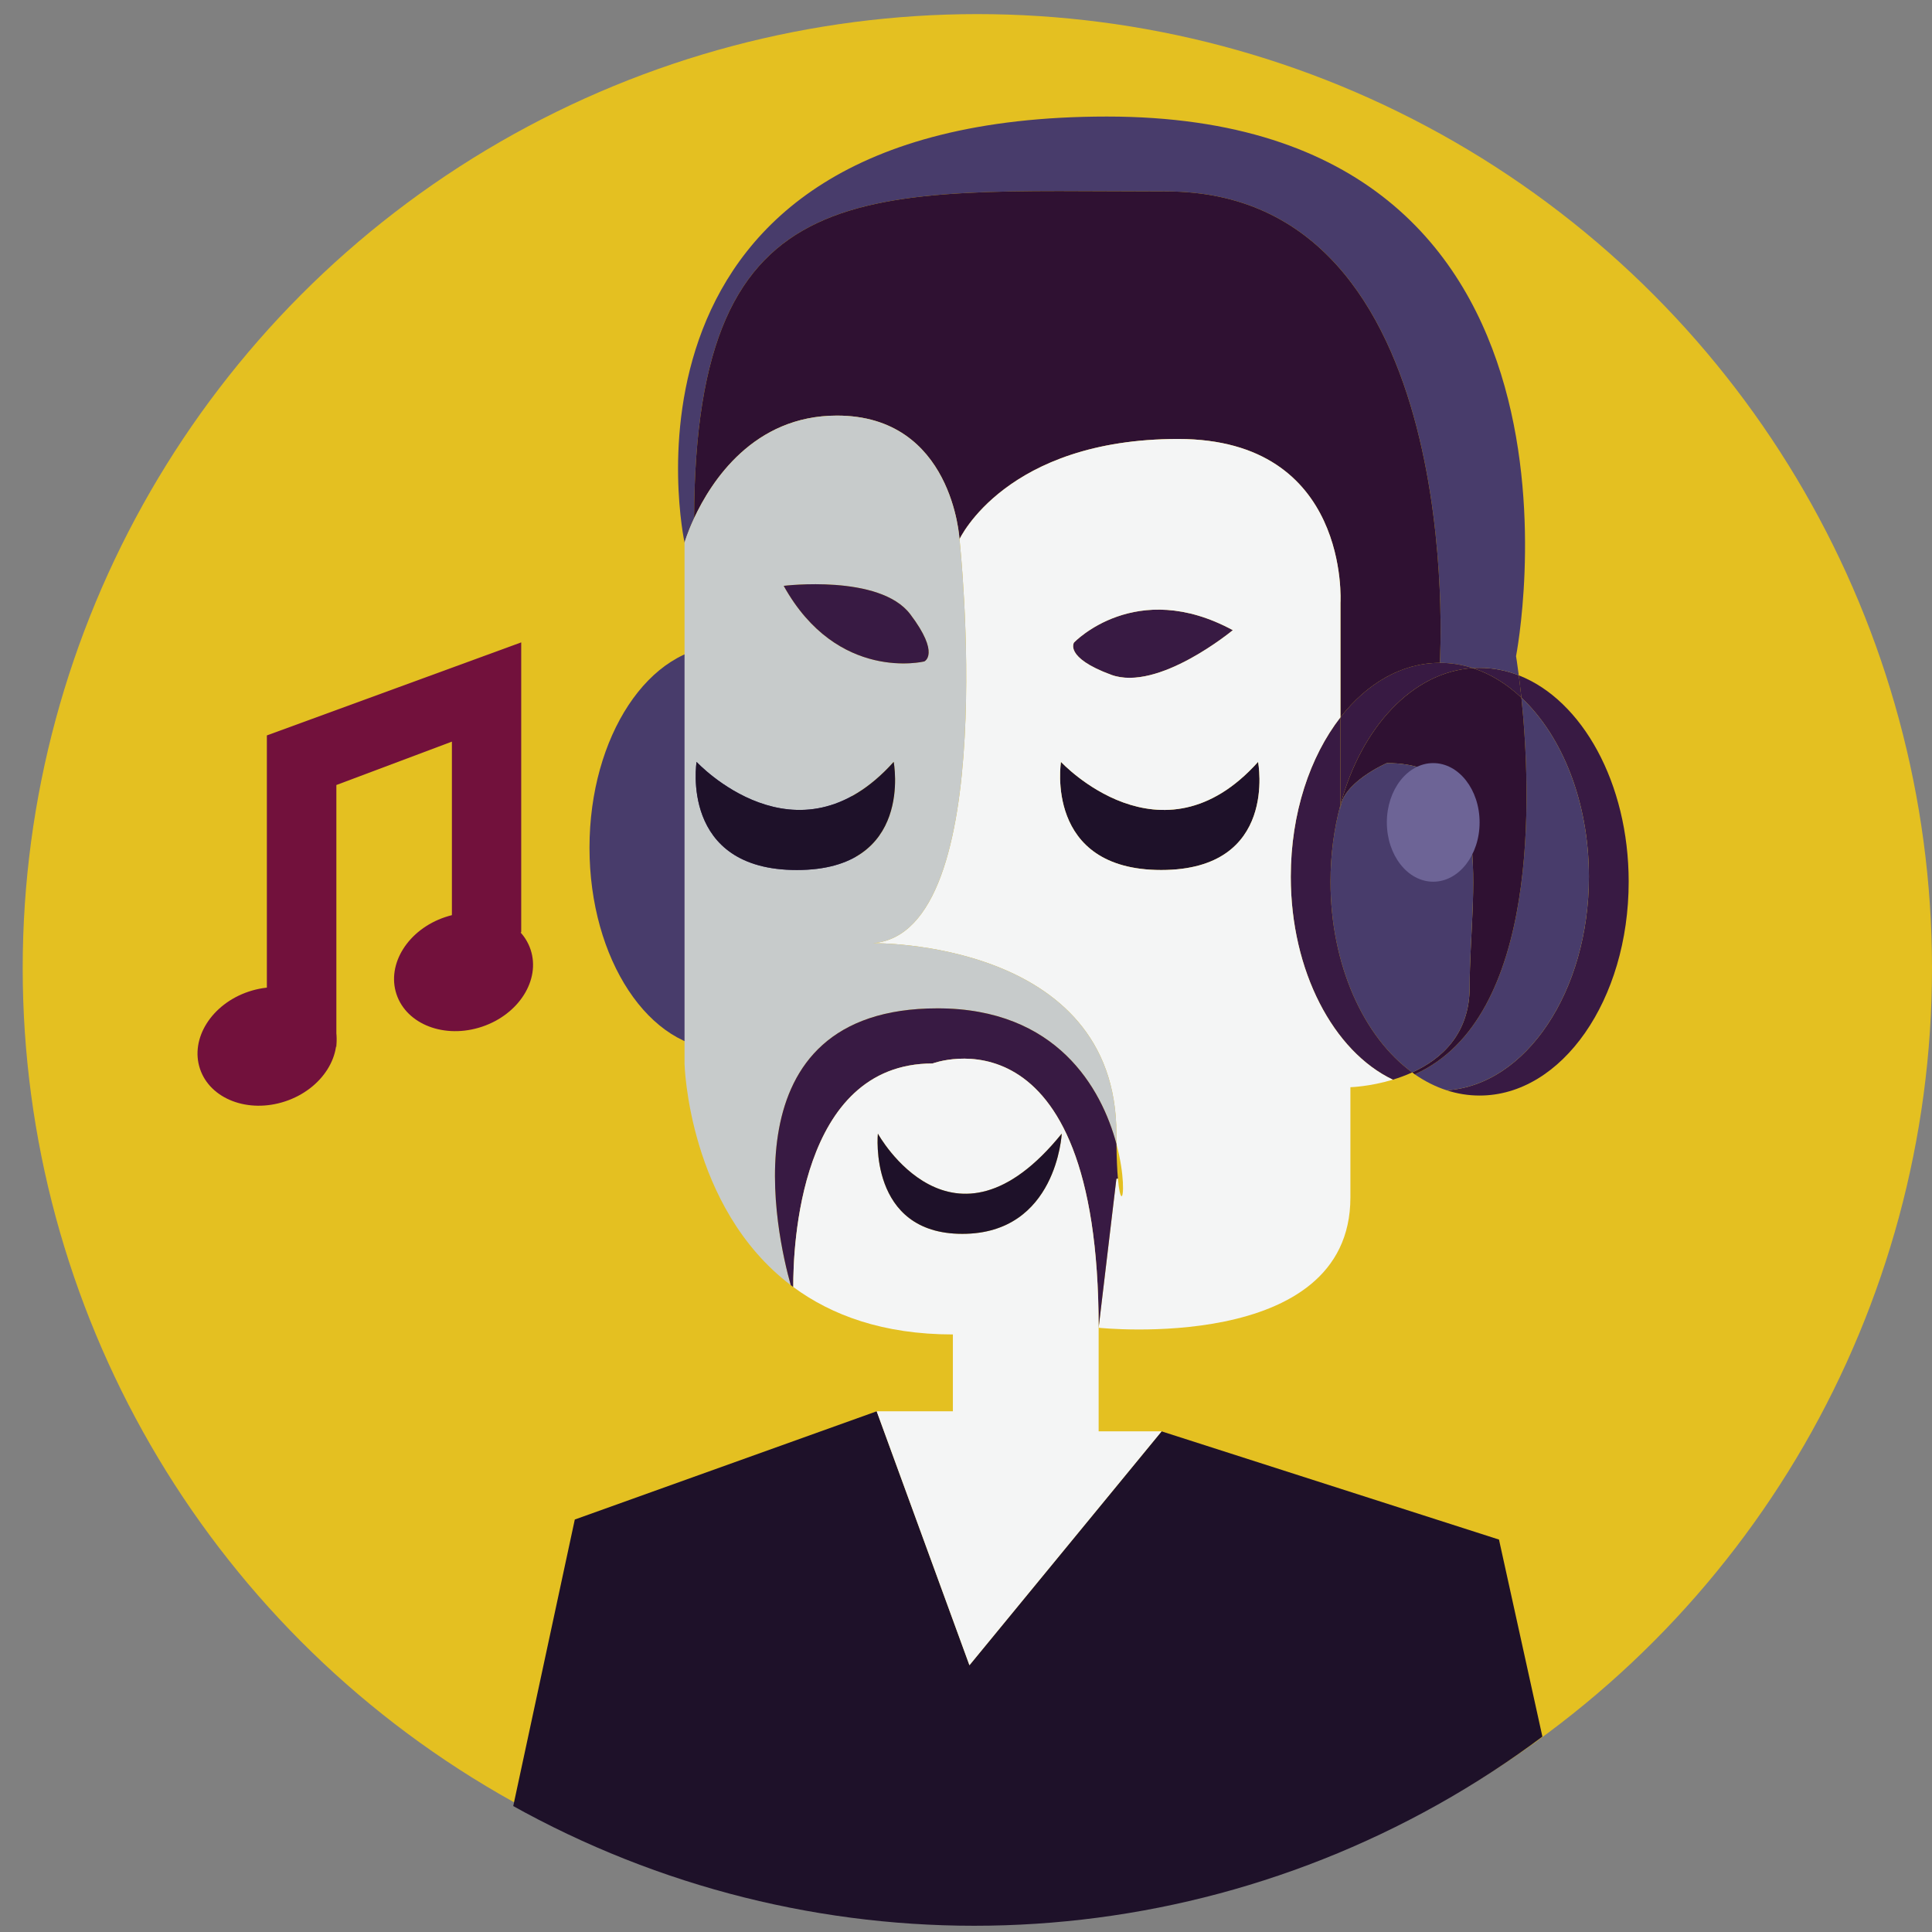 <?xml version="1.0" encoding="utf-8"?>
<!-- Generator: Adobe Illustrator 16.0.3, SVG Export Plug-In . SVG Version: 6.00 Build 0)  -->
<!DOCTYPE svg PUBLIC "-//W3C//DTD SVG 1.1//EN" "http://www.w3.org/Graphics/SVG/1.1/DTD/svg11.dtd">
<svg version="1.1" id="Layer_1" xmlns="http://www.w3.org/2000/svg" xmlns:xlink="http://www.w3.org/1999/xlink" x="0px" y="0px"
	 width="300px" height="300px" viewBox="0 0 300 300" enable-background="new 0 0 300 300" xml:space="preserve">
<rect x="0" y="0" width="300" height="300" fill="#808080" stroke="none"/>
<ellipse fill="#483C6B" cx="99.242" cy="167.431" rx="32.922" ry="44.179"/>
<ellipse fill="#E4C021" cx="151.762" cy="150.33" rx="148.238" ry="148.14"/>
<g>
	<defs>
		<ellipse id="SVGID_1_" cx="151.272" cy="149.516" rx="148.237" ry="149.516"/>
	</defs>
	<clipPath id="SVGID_2_">
		<use xlink:href="#SVGID_1_"  overflow="visible"/>
	</clipPath>
	<ellipse clip-path="url(#SVGID_2_)" fill="#483C6B" cx="112.227" cy="131.638" rx="20.691" ry="31.33"/>
	<g clip-path="url(#SVGID_2_)">
		<g id="XMLID_1_">
			<g>
				<path fill="#381A43" d="M235.837,104.868c9.83,3.829,17.063,16.722,17.063,32.043c0,18.335-10.365,33.206-23.148,33.206
					c-1.754,0-3.467-0.28-5.107-0.814c12.289-0.794,22.083-15.348,22.083-33.169c0-11.632-4.172-21.869-10.483-27.799
					C236.099,106.995,235.96,105.828,235.837,104.868z"/>
				<polygon fill="#1E1129" points="232.761,239.064 243.563,288.089 183.384,330.114 79.223,282.641 89.254,235.951 
					136.131,219.146 150.534,258.577 180.369,222.259 				"/>
				<path fill="#483C6B" d="M236.243,108.333c6.312,5.93,10.483,16.167,10.483,27.799c0,17.821-9.794,32.375-22.083,33.169
					c-1.733-0.561-3.396-1.401-4.959-2.48C239.201,158.085,237.75,122.959,236.243,108.333z"/>
				<path fill="#2F1132" d="M236.243,108.333c1.507,14.626,2.958,49.751-16.559,58.488c-0.134-0.099-0.268-0.191-0.401-0.295
					c4.517-2.05,8.925-5.931,8.925-13.272c0-15.046,4.63-34.762-12.859-34.762c0,0-7.202,3.113-7.202,7.264v-0.789
					c3.226-11.99,11.152-20.619,20.54-21.226C231.423,104.624,233.97,106.201,236.243,108.333z"/>
				<path fill="#381A43" d="M235.837,104.868c0.123,0.96,0.262,2.127,0.406,3.466c-2.273-2.132-4.82-3.709-7.557-4.592
					c0.355-0.026,0.71-0.036,1.064-0.036C231.855,103.706,233.897,104.11,235.837,104.868z"/>
				<path fill="#483C6B" d="M171.882,18.098c79.988,0,63.528,83.792,63.528,83.792s0.185,1.084,0.427,2.978
					c-1.939-0.757-3.981-1.162-6.086-1.162c-0.354,0-0.709,0.01-1.064,0.036c-1.641-0.534-3.354-0.814-5.107-0.814
					c0,0,4.552-73.202-42.511-73.202c-46.892,0-73.101-3.86-73.291,50.747c-1.039,2.231-1.481,3.777-1.481,3.777
					S91.893,18.098,171.882,18.098z"/>
				<path fill="#483C6B" d="M215.349,118.492c17.489,0,12.859,19.716,12.859,34.762c0,7.342-4.408,11.223-8.925,13.272
					c-7.525-5.479-12.68-16.686-12.68-29.616c0-4.208,0.545-8.239,1.543-11.943v0.789
					C208.146,121.605,215.349,118.492,215.349,118.492z"/>
				<path fill="#381A43" d="M223.579,102.927c1.754,0,3.467,0.28,5.107,0.814c-9.388,0.607-17.314,9.235-20.54,21.226v-13.588
					C212.246,106.123,217.647,102.927,223.579,102.927z"/>
				<path fill="#2F1132" d="M181.068,29.725c47.063,0,42.511,73.202,42.511,73.202c-5.932,0-11.333,3.196-15.433,8.452V93.588
					c0,0,1.543-25.423-25.205-25.423c-26.749,0-33.95,15.565-33.95,15.565s-1.029-19.197-19.033-19.197
					c-12.958,0-19.521,10.216-22.181,15.938C107.968,25.865,134.176,29.725,181.068,29.725z"/>
				<path fill="#381A43" d="M219.283,166.526c-1.013,0.461-2.031,0.83-3.004,1.125c-9.208-4.384-15.849-16.841-15.849-31.519
					c0-9.837,2.983-18.673,7.716-24.754v13.588c-0.998,3.705-1.543,7.736-1.543,11.943
					C206.604,149.84,211.758,161.047,219.283,166.526z"/>
				<path fill="#1E1129" d="M195.354,118.306c0,0,3.221,16.789-15.036,16.789c-18.256,0-15.57-16.789-15.57-16.789
					S180.317,135.095,195.354,118.306z"/>
				<path fill="#381A43" d="M166.773,99.768c0,0,9.599-10.076,24.66-1.915c0,0-11.604,9.625-18.909,6.921
					C165.215,102.076,166.773,99.768,166.773,99.768z"/>
				<path fill="#F4F5F5" d="M170.596,206.175l2.757-23.145l0.237-0.021c0.159,1.79,0.37,2.626,0.534,2.729
					c0.376,0.238,0.505-3.356-0.761-8.099c-0.005-0.509-0.011-1.043-0.011-1.608c0-30.15-37.808-29.574-37.808-29.574
					c20.062-1.557,13.447-62.727,13.447-62.727s7.201-15.565,33.95-15.565c26.748,0,25.205,25.423,25.205,25.423v17.791
					c-4.732,6.081-7.716,14.917-7.716,24.754c0,14.678,6.641,27.135,15.849,31.519c-3.591,1.085-6.59,1.168-6.59,1.168v17.121
					C209.689,210.326,170.596,206.175,170.596,206.175z M180.317,135.095c18.257,0,15.036-16.789,15.036-16.789
					c-15.036,16.789-30.606,0-30.606,0S162.062,135.095,180.317,135.095z M191.434,97.853c-15.062-8.161-24.66,1.915-24.66,1.915
					s-1.559,2.309,5.751,5.007C179.829,107.478,191.434,97.853,191.434,97.853z"/>
				<path fill="#C7CBCB" d="M107.777,80.472c2.66-5.723,9.223-15.938,22.181-15.938c18.004,0,19.033,19.197,19.033,19.197
					s6.615,61.17-13.447,62.727c0,0,37.808-0.576,37.808,29.574c0,0.565,0.006,1.1,0.011,1.608
					c-2.31-8.634-9.249-21.065-27.788-21.065c-33.132,0-24.892,35.499-22.788,42.98c-15.946-12.12-16.492-34.367-16.492-34.367
					V84.249C106.296,84.249,106.738,82.703,107.777,80.472z M143.518,102.709c0,0,2.546-1.1-2.181-7.342
					c-4.732-6.236-19.645-4.399-19.645-4.399C130.061,106.009,143.518,102.709,143.518,102.709z M123.734,135.095
					c18.256,0,15.036-16.789,15.036-16.789c-15.036,16.789-30.607,0-30.607,0S105.478,135.095,123.734,135.095z"/>
				<path fill="#381A43" d="M173.363,177.64c0.025,2.329,0.113,4.094,0.227,5.369l-0.237,0.021l-2.757,23.145
					c0-50.793-25.792-41.039-25.792-41.039c-20.735,0-21.656,28.728-21.625,34.71c-0.134-0.094-0.263-0.192-0.391-0.291
					c-2.104-7.481-10.345-42.98,22.788-42.98C164.114,156.574,171.054,169.006,173.363,177.64z"/>
				<path fill="#F4F5F5" d="M164.865,176.031c-16.975,21.007-28.549,0-28.549,0s-1.543,15.56,13.117,15.56
					C164.094,191.591,164.865,176.031,164.865,176.031z M144.804,165.136c0,0,25.792-9.754,25.792,41.039v16.084h9.773
					l-29.835,36.318l-14.403-39.431h11.832v-11.934c-10.833,0-18.848-2.988-24.784-7.367
					C123.147,193.863,124.068,165.136,144.804,165.136z"/>
				<path fill="#1E1129" d="M164.865,176.031c0,0-0.771,15.56-15.432,15.56c-14.661,0-13.117-15.56-13.117-15.56
					S147.89,197.038,164.865,176.031z"/>
				<path fill="#381A43" d="M141.337,95.368c4.727,6.242,2.181,7.342,2.181,7.342s-13.457,3.3-21.826-11.741
					C121.692,90.968,136.604,89.131,141.337,95.368z"/>
				<path fill="#1E1129" d="M138.77,118.306c0,0,3.22,16.789-15.036,16.789c-18.256,0-15.571-16.789-15.571-16.789
					S123.734,135.095,138.77,118.306z"/>
			</g>
			<g>
			</g>
		</g>
		<ellipse fill="#6D6496" cx="222.55" cy="127.702" rx="7.202" ry="9.209"/>
	</g>
</g>
<g>
	
		<ellipse transform="matrix(-0.949 0.316 -0.316 -0.949 132.156 303.665)" fill="#72113C" cx="41.437" cy="162.556" rx="10.973" ry="8.979"/>
	<path fill="#72113C" d="M61.57,154.389c1.57,4.704,7.502,6.964,13.253,5.047c5.748-1.915,9.136-7.282,7.566-11.985
		c-1.569-4.703-7.501-6.963-13.251-5.047C63.388,144.318,60,149.686,61.57,154.389z"/>
	<polyline fill="#72113C" points="41.438,153.426 41.438,114.196 80.934,99.749 80.934,144.74 70.171,153.358 70.171,115.159 
		52.231,121.897 52.231,162.556 	"/>
</g>
</svg>
